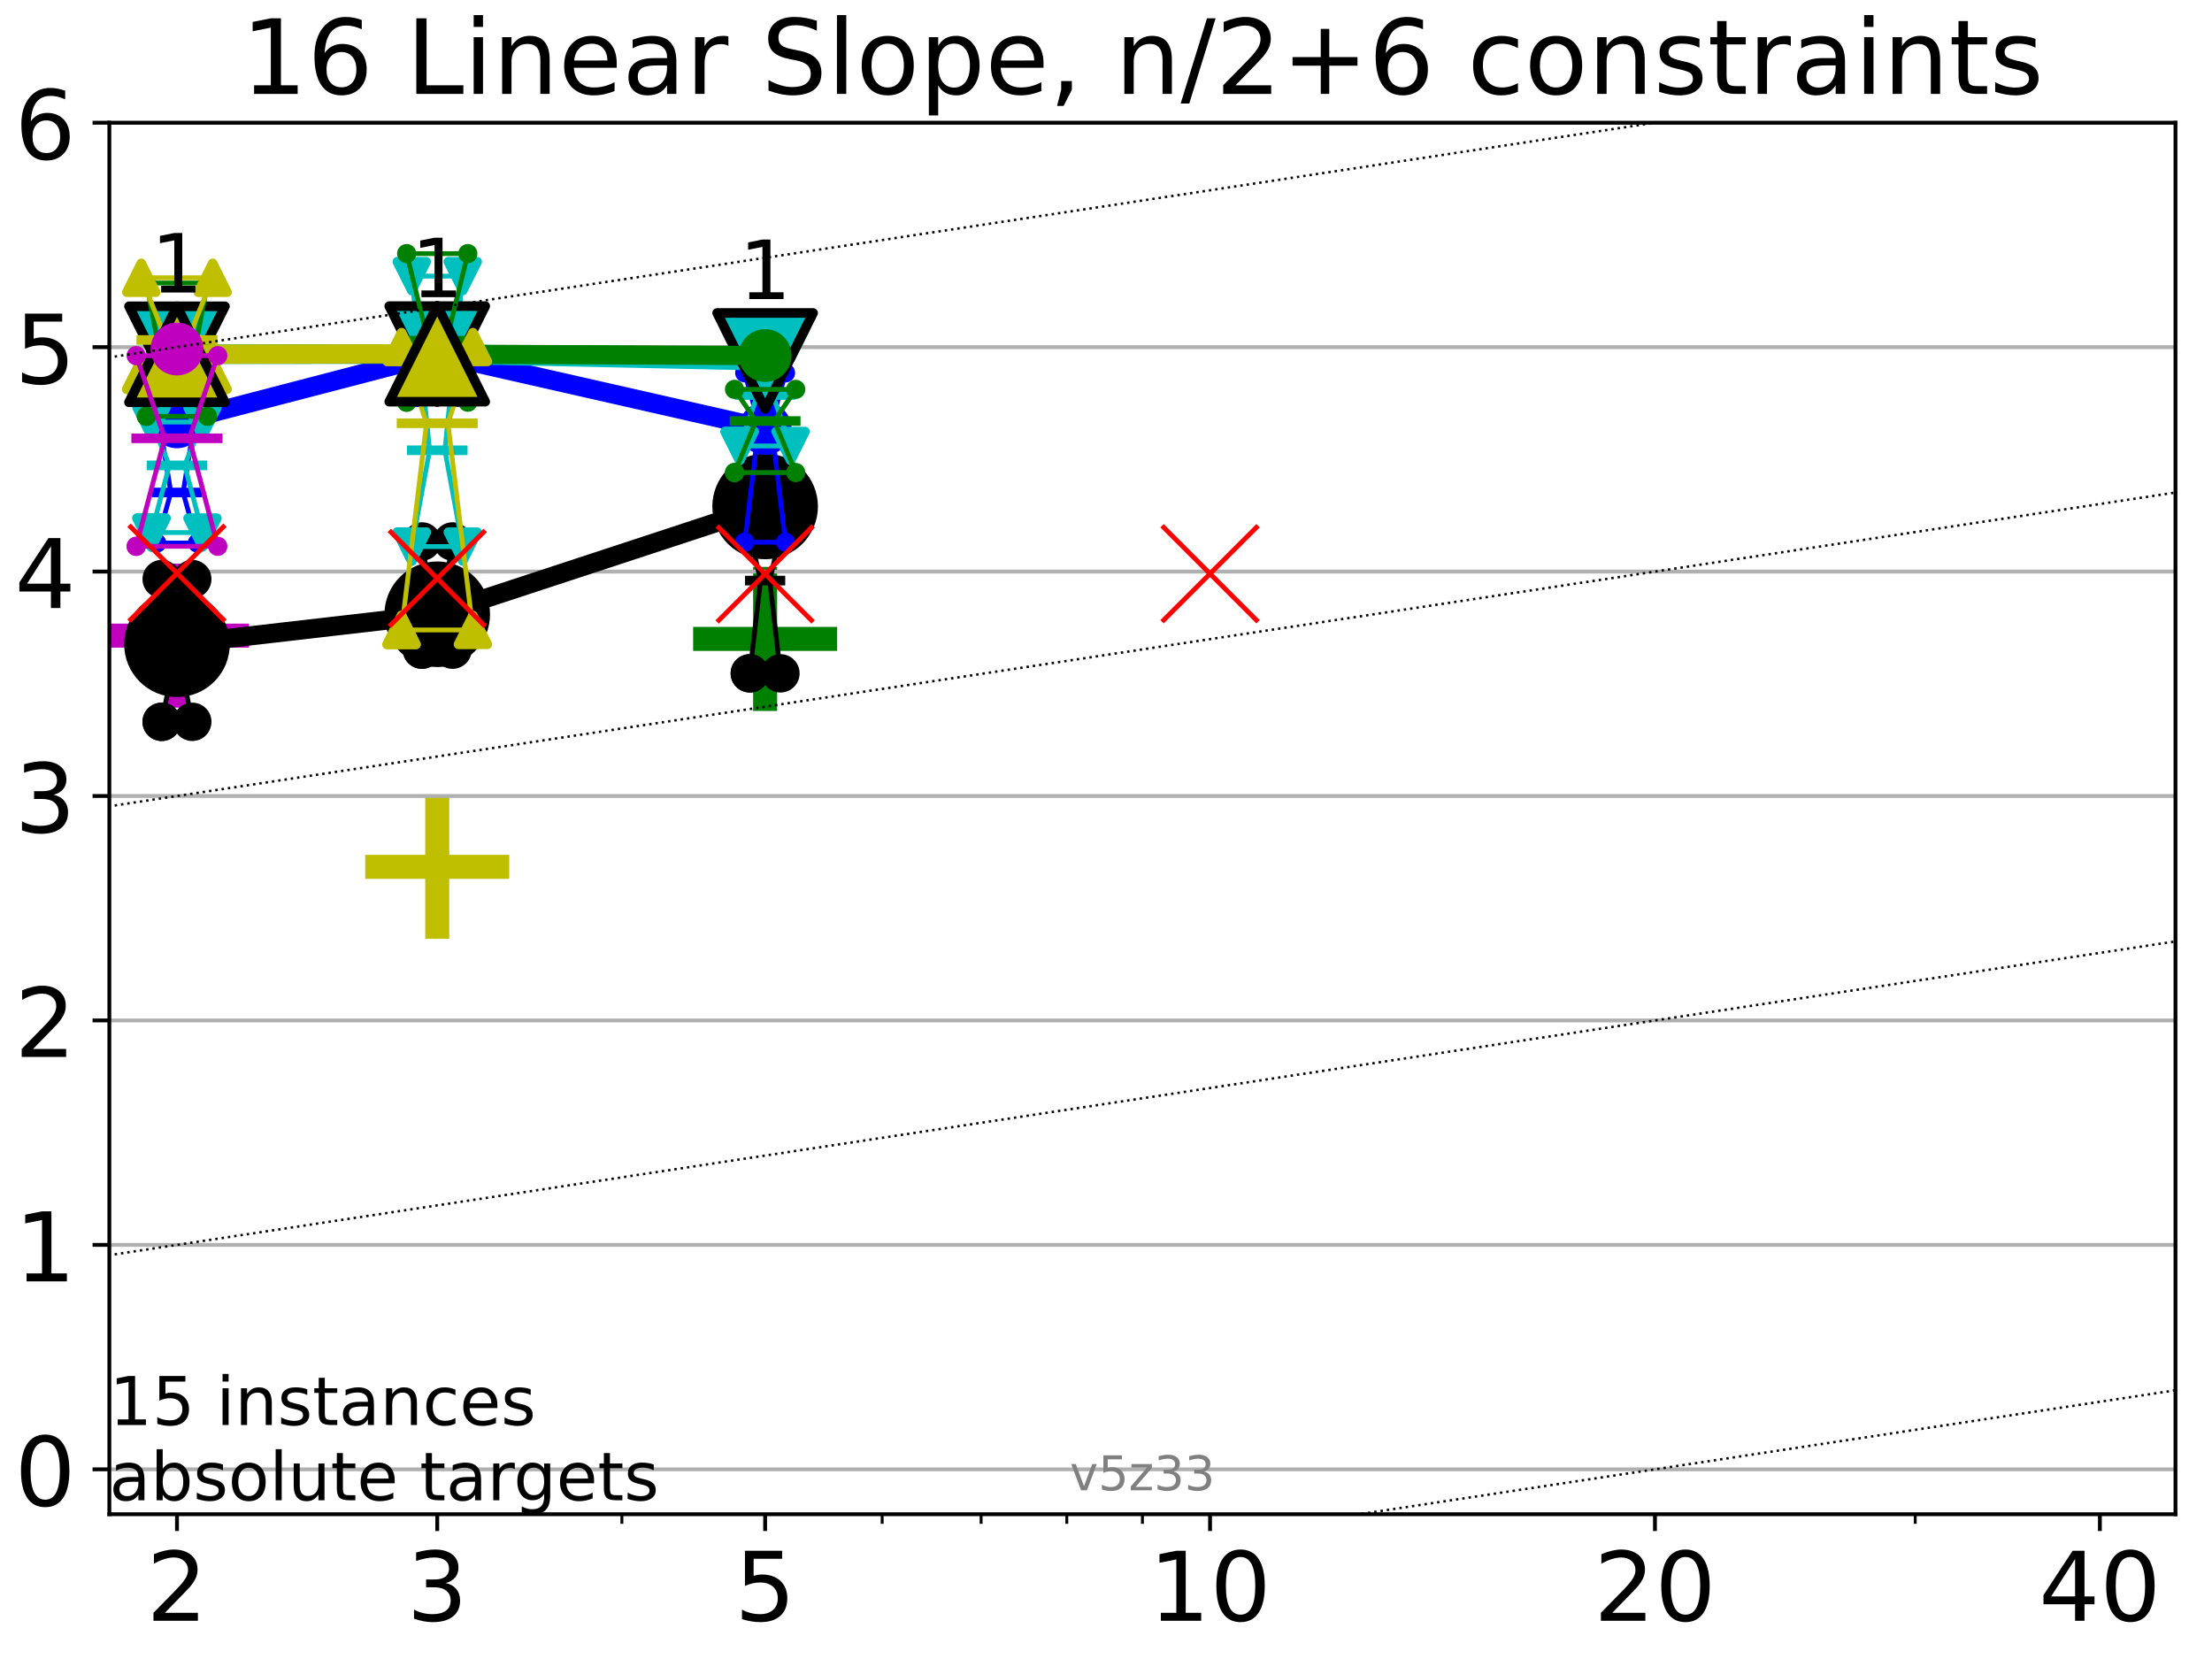 <?xml version="1.0" encoding="utf-8" standalone="no"?>
<!DOCTYPE svg PUBLIC "-//W3C//DTD SVG 1.1//EN"
  "http://www.w3.org/Graphics/SVG/1.1/DTD/svg11.dtd">
<!-- Created with matplotlib (https://matplotlib.org/) -->
<svg height="345.6pt" version="1.1" viewBox="0 0 460.8 345.6" width="460.8pt" xmlns="http://www.w3.org/2000/svg" xmlns:xlink="http://www.w3.org/1999/xlink">
 <defs>
  <style type="text/css">*{stroke-linecap:butt;stroke-linejoin:round;}</style>
 </defs>
 <g id="figure_1">
  <g id="patch_1">
   <path d="M 0 345.6 
L 460.8 345.6 
L 460.8 0 
L 0 0 
z
" style="fill:#ffffff;"/>
  </g>
  <g id="axes_1">
   <g id="patch_2">
    <path d="M 22.78 315.44 
L 453.192 315.44 
L 453.192 25.56 
L 22.78 25.56 
z
" style="fill:#ffffff;"/>
   </g>
   <g id="line2d_1">
    <defs>
     <path d="M -15 0 
L 15 0 
M 0 15 
L 0 -15 
" id="m786beb846a" style="stroke:#bf00bf;stroke-width:5;"/>
    </defs>
    <g clip-path="url(#pcb7c1d4a93)">
     <use style="fill:#bf00bf;stroke:#bf00bf;stroke-width:5;" x="36.868" xlink:href="#m786beb846a" y="132.414"/>
    </g>
   </g>
   <g id="line2d_2">
    <defs>
     <path d="M -15 0 
L 15 0 
M 0 15 
L 0 -15 
" id="m80828ffd86" style="stroke:#bfbf00;stroke-width:5;"/>
    </defs>
    <g clip-path="url(#pcb7c1d4a93)">
     <use style="fill:#bfbf00;stroke:#bfbf00;stroke-width:5;" x="91.085" xlink:href="#m80828ffd86" y="180.574"/>
    </g>
   </g>
   <g id="line2d_3">
    <defs>
     <path d="M -15 0 
L 15 0 
M 0 15 
L 0 -15 
" id="mfe65a290d0" style="stroke:#008000;stroke-width:5;"/>
    </defs>
    <g clip-path="url(#pcb7c1d4a93)">
     <use style="fill:#008000;stroke:#008000;stroke-width:5;" x="159.39" xlink:href="#mfe65a290d0" y="133.101"/>
    </g>
   </g>
   <g id="matplotlib.axis_1">
    <g id="xtick_1">
     <g id="line2d_4">
      <defs>
       <path d="M 0 0 
L 0 3.5 
" id="m09066479e7" style="stroke:#000000;stroke-width:0.8;"/>
      </defs>
      <g>
       <use style="stroke:#000000;stroke-width:0.8;" x="36.868" xlink:href="#m09066479e7" y="315.44"/>
      </g>
     </g>
     <g id="text_1">
      <!-- 2 -->
      <g transform="translate(30.506 337.637)scale(0.2 -0.2)">
       <defs>
        <path d="M 19.188 8.297 
L 53.609 8.297 
L 53.609 0 
L 7.328 0 
L 7.328 8.297 
Q 12.938 14.109 22.625 23.891 
Q 32.328 33.688 34.812 36.531 
Q 39.547 41.844 41.422 45.531 
Q 43.312 49.219 43.312 52.781 
Q 43.312 58.594 39.234 62.25 
Q 35.156 65.922 28.609 65.922 
Q 23.969 65.922 18.812 64.312 
Q 13.672 62.703 7.812 59.422 
L 7.812 69.391 
Q 13.766 71.781 18.938 73 
Q 24.125 74.219 28.422 74.219 
Q 39.75 74.219 46.484 68.547 
Q 53.219 62.891 53.219 53.422 
Q 53.219 48.922 51.531 44.891 
Q 49.859 40.875 45.406 35.406 
Q 44.188 33.984 37.641 27.219 
Q 31.109 20.453 19.188 8.297 
z
" id="DejaVuSans-50"/>
       </defs>
       <use xlink:href="#DejaVuSans-50"/>
      </g>
     </g>
    </g>
    <g id="xtick_2">
     <g id="line2d_5">
      <g>
       <use style="stroke:#000000;stroke-width:0.8;" x="91.085" xlink:href="#m09066479e7" y="315.44"/>
      </g>
     </g>
     <g id="text_2">
      <!-- 3 -->
      <g transform="translate(84.723 337.637)scale(0.2 -0.2)">
       <defs>
        <path d="M 40.578 39.312 
Q 47.656 37.797 51.625 33 
Q 55.609 28.219 55.609 21.188 
Q 55.609 10.406 48.188 4.484 
Q 40.766 -1.422 27.094 -1.422 
Q 22.516 -1.422 17.656 -0.516 
Q 12.797 0.391 7.625 2.203 
L 7.625 11.719 
Q 11.719 9.328 16.594 8.109 
Q 21.484 6.891 26.812 6.891 
Q 36.078 6.891 40.938 10.547 
Q 45.797 14.203 45.797 21.188 
Q 45.797 27.641 41.281 31.266 
Q 36.766 34.906 28.719 34.906 
L 20.219 34.906 
L 20.219 43.016 
L 29.109 43.016 
Q 36.375 43.016 40.234 45.922 
Q 44.094 48.828 44.094 54.297 
Q 44.094 59.906 40.109 62.906 
Q 36.141 65.922 28.719 65.922 
Q 24.656 65.922 20.016 65.031 
Q 15.375 64.156 9.812 62.312 
L 9.812 71.094 
Q 15.438 72.656 20.344 73.438 
Q 25.25 74.219 29.594 74.219 
Q 40.828 74.219 47.359 69.109 
Q 53.906 64.016 53.906 55.328 
Q 53.906 49.266 50.438 45.094 
Q 46.969 40.922 40.578 39.312 
z
" id="DejaVuSans-51"/>
       </defs>
       <use xlink:href="#DejaVuSans-51"/>
      </g>
     </g>
    </g>
    <g id="xtick_3">
     <g id="line2d_6">
      <g>
       <use style="stroke:#000000;stroke-width:0.8;" x="159.39" xlink:href="#m09066479e7" y="315.44"/>
      </g>
     </g>
     <g id="text_3">
      <!-- 5 -->
      <g transform="translate(153.028 337.637)scale(0.2 -0.2)">
       <defs>
        <path d="M 10.797 72.906 
L 49.516 72.906 
L 49.516 64.594 
L 19.828 64.594 
L 19.828 46.734 
Q 21.969 47.469 24.109 47.828 
Q 26.266 48.188 28.422 48.188 
Q 40.625 48.188 47.75 41.5 
Q 54.891 34.812 54.891 23.391 
Q 54.891 11.625 47.562 5.094 
Q 40.234 -1.422 26.906 -1.422 
Q 22.312 -1.422 17.547 -0.641 
Q 12.797 0.141 7.719 1.703 
L 7.719 11.625 
Q 12.109 9.234 16.797 8.062 
Q 21.484 6.891 26.703 6.891 
Q 35.156 6.891 40.078 11.328 
Q 45.016 15.766 45.016 23.391 
Q 45.016 31 40.078 35.438 
Q 35.156 39.891 26.703 39.891 
Q 22.75 39.891 18.812 39.016 
Q 14.891 38.141 10.797 36.281 
z
" id="DejaVuSans-53"/>
       </defs>
       <use xlink:href="#DejaVuSans-53"/>
      </g>
     </g>
    </g>
    <g id="xtick_4">
     <g id="line2d_7">
      <g>
       <use style="stroke:#000000;stroke-width:0.8;" x="252.074" xlink:href="#m09066479e7" y="315.44"/>
      </g>
     </g>
     <g id="text_4">
      <!-- 10 -->
      <g transform="translate(239.349 337.637)scale(0.2 -0.2)">
       <defs>
        <path d="M 12.406 8.297 
L 28.516 8.297 
L 28.516 63.922 
L 10.984 60.406 
L 10.984 69.391 
L 28.422 72.906 
L 38.281 72.906 
L 38.281 8.297 
L 54.391 8.297 
L 54.391 0 
L 12.406 0 
z
" id="DejaVuSans-49"/>
        <path d="M 31.781 66.406 
Q 24.172 66.406 20.328 58.906 
Q 16.5 51.422 16.5 36.375 
Q 16.5 21.391 20.328 13.891 
Q 24.172 6.391 31.781 6.391 
Q 39.453 6.391 43.281 13.891 
Q 47.125 21.391 47.125 36.375 
Q 47.125 51.422 43.281 58.906 
Q 39.453 66.406 31.781 66.406 
z
M 31.781 74.219 
Q 44.047 74.219 50.516 64.516 
Q 56.984 54.828 56.984 36.375 
Q 56.984 17.969 50.516 8.266 
Q 44.047 -1.422 31.781 -1.422 
Q 19.531 -1.422 13.062 8.266 
Q 6.594 17.969 6.594 36.375 
Q 6.594 54.828 13.062 64.516 
Q 19.531 74.219 31.781 74.219 
z
" id="DejaVuSans-48"/>
       </defs>
       <use xlink:href="#DejaVuSans-49"/>
       <use x="63.623" xlink:href="#DejaVuSans-48"/>
      </g>
     </g>
    </g>
    <g id="xtick_5">
     <g id="line2d_8">
      <g>
       <use style="stroke:#000000;stroke-width:0.8;" x="344.758" xlink:href="#m09066479e7" y="315.44"/>
      </g>
     </g>
     <g id="text_5">
      <!-- 20 -->
      <g transform="translate(332.033 337.637)scale(0.2 -0.2)">
       <use xlink:href="#DejaVuSans-50"/>
       <use x="63.623" xlink:href="#DejaVuSans-48"/>
      </g>
     </g>
    </g>
    <g id="xtick_6">
     <g id="line2d_9">
      <g>
       <use style="stroke:#000000;stroke-width:0.8;" x="437.443" xlink:href="#m09066479e7" y="315.44"/>
      </g>
     </g>
     <g id="text_6">
      <!-- 40 -->
      <g transform="translate(424.718 337.637)scale(0.2 -0.2)">
       <defs>
        <path d="M 37.797 64.312 
L 12.891 25.391 
L 37.797 25.391 
z
M 35.203 72.906 
L 47.609 72.906 
L 47.609 25.391 
L 58.016 25.391 
L 58.016 17.188 
L 47.609 17.188 
L 47.609 0 
L 37.797 0 
L 37.797 17.188 
L 4.891 17.188 
L 4.891 26.703 
z
" id="DejaVuSans-52"/>
       </defs>
       <use xlink:href="#DejaVuSans-52"/>
       <use x="63.623" xlink:href="#DejaVuSans-48"/>
      </g>
     </g>
    </g>
    <g id="xtick_7">
     <g id="line2d_10">
      <defs>
       <path d="M 0 0 
L 0 2 
" id="mccc599b895" style="stroke:#000000;stroke-width:0.6;"/>
      </defs>
      <g>
       <use style="stroke:#000000;stroke-width:0.6;" x="129.552" xlink:href="#mccc599b895" y="315.44"/>
      </g>
     </g>
    </g>
    <g id="xtick_8">
     <g id="line2d_11">
      <g>
       <use style="stroke:#000000;stroke-width:0.6;" x="183.769" xlink:href="#mccc599b895" y="315.44"/>
      </g>
     </g>
    </g>
    <g id="xtick_9">
     <g id="line2d_12">
      <g>
       <use style="stroke:#000000;stroke-width:0.6;" x="204.381" xlink:href="#mccc599b895" y="315.44"/>
      </g>
     </g>
    </g>
    <g id="xtick_10">
     <g id="line2d_13">
      <g>
       <use style="stroke:#000000;stroke-width:0.6;" x="222.237" xlink:href="#mccc599b895" y="315.44"/>
      </g>
     </g>
    </g>
    <g id="xtick_11">
     <g id="line2d_14">
      <g>
       <use style="stroke:#000000;stroke-width:0.6;" x="237.986" xlink:href="#mccc599b895" y="315.44"/>
      </g>
     </g>
    </g>
    <g id="xtick_12">
     <g id="line2d_15">
      <g>
       <use style="stroke:#000000;stroke-width:0.6;" x="398.975" xlink:href="#mccc599b895" y="315.44"/>
      </g>
     </g>
    </g>
   </g>
   <g id="matplotlib.axis_2">
    <g id="ytick_1">
     <g id="line2d_16">
      <path clip-path="url(#pcb7c1d4a93)" d="M 22.78 306.089 
L 453.192 306.089 
" style="fill:none;stroke:#b0b0b0;stroke-linecap:square;stroke-width:0.8;"/>
     </g>
     <g id="line2d_17">
      <defs>
       <path d="M 0 0 
L -3.5 0 
" id="mffb8756877" style="stroke:#000000;stroke-width:0.8;"/>
      </defs>
      <g>
       <use style="stroke:#000000;stroke-width:0.8;" x="22.78" xlink:href="#mffb8756877" y="306.089"/>
      </g>
     </g>
     <g id="text_7">
      <!-- 0 -->
      <g transform="translate(3.055 313.687)scale(0.2 -0.2)">
       <use xlink:href="#DejaVuSans-48"/>
      </g>
     </g>
    </g>
    <g id="ytick_2">
     <g id="line2d_18">
      <path clip-path="url(#pcb7c1d4a93)" d="M 22.78 259.334 
L 453.192 259.334 
" style="fill:none;stroke:#b0b0b0;stroke-linecap:square;stroke-width:0.8;"/>
     </g>
     <g id="line2d_19">
      <g>
       <use style="stroke:#000000;stroke-width:0.8;" x="22.78" xlink:href="#mffb8756877" y="259.334"/>
      </g>
     </g>
     <g id="text_8">
      <!-- 1 -->
      <g transform="translate(3.055 266.933)scale(0.2 -0.2)">
       <use xlink:href="#DejaVuSans-49"/>
      </g>
     </g>
    </g>
    <g id="ytick_3">
     <g id="line2d_20">
      <path clip-path="url(#pcb7c1d4a93)" d="M 22.78 212.579 
L 453.192 212.579 
" style="fill:none;stroke:#b0b0b0;stroke-linecap:square;stroke-width:0.8;"/>
     </g>
     <g id="line2d_21">
      <g>
       <use style="stroke:#000000;stroke-width:0.8;" x="22.78" xlink:href="#mffb8756877" y="212.579"/>
      </g>
     </g>
     <g id="text_9">
      <!-- 2 -->
      <g transform="translate(3.055 220.178)scale(0.2 -0.2)">
       <use xlink:href="#DejaVuSans-50"/>
      </g>
     </g>
    </g>
    <g id="ytick_4">
     <g id="line2d_22">
      <path clip-path="url(#pcb7c1d4a93)" d="M 22.78 165.825 
L 453.192 165.825 
" style="fill:none;stroke:#b0b0b0;stroke-linecap:square;stroke-width:0.8;"/>
     </g>
     <g id="line2d_23">
      <g>
       <use style="stroke:#000000;stroke-width:0.8;" x="22.78" xlink:href="#mffb8756877" y="165.825"/>
      </g>
     </g>
     <g id="text_10">
      <!-- 3 -->
      <g transform="translate(3.055 173.423)scale(0.2 -0.2)">
       <use xlink:href="#DejaVuSans-51"/>
      </g>
     </g>
    </g>
    <g id="ytick_5">
     <g id="line2d_24">
      <path clip-path="url(#pcb7c1d4a93)" d="M 22.78 119.07 
L 453.192 119.07 
" style="fill:none;stroke:#b0b0b0;stroke-linecap:square;stroke-width:0.8;"/>
     </g>
     <g id="line2d_25">
      <g>
       <use style="stroke:#000000;stroke-width:0.8;" x="22.78" xlink:href="#mffb8756877" y="119.07"/>
      </g>
     </g>
     <g id="text_11">
      <!-- 4 -->
      <g transform="translate(3.055 126.668)scale(0.2 -0.2)">
       <use xlink:href="#DejaVuSans-52"/>
      </g>
     </g>
    </g>
    <g id="ytick_6">
     <g id="line2d_26">
      <path clip-path="url(#pcb7c1d4a93)" d="M 22.78 72.315 
L 453.192 72.315 
" style="fill:none;stroke:#b0b0b0;stroke-linecap:square;stroke-width:0.8;"/>
     </g>
     <g id="line2d_27">
      <g>
       <use style="stroke:#000000;stroke-width:0.8;" x="22.78" xlink:href="#mffb8756877" y="72.315"/>
      </g>
     </g>
     <g id="text_12">
      <!-- 5 -->
      <g transform="translate(3.055 79.913)scale(0.2 -0.2)">
       <use xlink:href="#DejaVuSans-53"/>
      </g>
     </g>
    </g>
    <g id="ytick_7">
     <g id="line2d_28">
      <path clip-path="url(#pcb7c1d4a93)" d="M 22.78 25.56 
L 453.192 25.56 
" style="fill:none;stroke:#b0b0b0;stroke-linecap:square;stroke-width:0.8;"/>
     </g>
     <g id="line2d_29">
      <g>
       <use style="stroke:#000000;stroke-width:0.8;" x="22.78" xlink:href="#mffb8756877" y="25.56"/>
      </g>
     </g>
     <g id="text_13">
      <!-- 6 -->
      <g transform="translate(3.055 33.158)scale(0.2 -0.2)">
       <defs>
        <path d="M 33.016 40.375 
Q 26.375 40.375 22.484 35.828 
Q 18.609 31.297 18.609 23.391 
Q 18.609 15.531 22.484 10.953 
Q 26.375 6.391 33.016 6.391 
Q 39.656 6.391 43.531 10.953 
Q 47.406 15.531 47.406 23.391 
Q 47.406 31.297 43.531 35.828 
Q 39.656 40.375 33.016 40.375 
z
M 52.594 71.297 
L 52.594 62.312 
Q 48.875 64.062 45.094 64.984 
Q 41.312 65.922 37.594 65.922 
Q 27.828 65.922 22.672 59.328 
Q 17.531 52.734 16.797 39.406 
Q 19.672 43.656 24.016 45.922 
Q 28.375 48.188 33.594 48.188 
Q 44.578 48.188 50.953 41.516 
Q 57.328 34.859 57.328 23.391 
Q 57.328 12.156 50.688 5.359 
Q 44.047 -1.422 33.016 -1.422 
Q 20.359 -1.422 13.672 8.266 
Q 6.984 17.969 6.984 36.375 
Q 6.984 53.656 15.188 63.938 
Q 23.391 74.219 37.203 74.219 
Q 40.922 74.219 44.703 73.484 
Q 48.484 72.75 52.594 71.297 
z
" id="DejaVuSans-54"/>
       </defs>
       <use xlink:href="#DejaVuSans-54"/>
      </g>
     </g>
    </g>
   </g>
   <g id="line2d_30">
    <path clip-path="url(#pcb7c1d4a93)" d="M 33.682 150.371 
L 35.912 139.435 
L 33.682 120.635 
L 40.054 120.635 
L 37.824 139.435 
L 40.054 150.371 
L 33.682 150.371 
" style="fill:none;stroke:#000000;stroke-linecap:square;"/>
   </g>
   <g id="line2d_31">
    <path clip-path="url(#pcb7c1d4a93)" d="M 33.682 150.371 
L 40.054 150.371 
L 40.054 120.635 
L 33.682 120.635 
L 33.682 150.371 
" style="fill:none;"/>
    <defs>
     <path d="M 0 3 
C 0.796 3 1.559 2.684 2.121 2.121 
C 2.684 1.559 3 0.796 3 0 
C 3 -0.796 2.684 -1.559 2.121 -2.121 
C 1.559 -2.684 0.796 -3 0 -3 
C -0.796 -3 -1.559 -2.684 -2.121 -2.121 
C -2.684 -1.559 -3 -0.796 -3 0 
C -3 0.796 -2.684 1.559 -2.121 2.121 
C -1.559 2.684 -0.796 3 0 3 
z
" id="m26e0827c99" style="stroke:#000000;stroke-width:2;"/>
    </defs>
    <g clip-path="url(#pcb7c1d4a93)">
     <use style="stroke:#000000;stroke-width:2;" x="33.682" xlink:href="#m26e0827c99" y="150.371"/>
     <use style="stroke:#000000;stroke-width:2;" x="40.054" xlink:href="#m26e0827c99" y="150.371"/>
     <use style="stroke:#000000;stroke-width:2;" x="40.054" xlink:href="#m26e0827c99" y="120.635"/>
     <use style="stroke:#000000;stroke-width:2;" x="33.682" xlink:href="#m26e0827c99" y="120.635"/>
     <use style="stroke:#000000;stroke-width:2;" x="33.682" xlink:href="#m26e0827c99" y="150.371"/>
    </g>
   </g>
   <g id="line2d_32">
    <path clip-path="url(#pcb7c1d4a93)" d="M 33.682 139.435 
L 40.054 139.435 
" style="fill:none;stroke:#000000;stroke-linecap:square;stroke-width:2;"/>
   </g>
   <g id="line2d_33">
    <path clip-path="url(#pcb7c1d4a93)" d="M 87.899 135.336 
L 90.129 127.217 
L 87.899 112.798 
L 94.271 112.798 
L 92.041 127.217 
L 94.271 135.336 
L 87.899 135.336 
" style="fill:none;stroke:#000000;stroke-linecap:square;"/>
   </g>
   <g id="line2d_34">
    <path clip-path="url(#pcb7c1d4a93)" d="M 87.899 135.336 
L 94.271 135.336 
L 94.271 112.798 
L 87.899 112.798 
L 87.899 135.336 
" style="fill:none;"/>
    <g clip-path="url(#pcb7c1d4a93)">
     <use style="stroke:#000000;stroke-width:2;" x="87.899" xlink:href="#m26e0827c99" y="135.336"/>
     <use style="stroke:#000000;stroke-width:2;" x="94.271" xlink:href="#m26e0827c99" y="135.336"/>
     <use style="stroke:#000000;stroke-width:2;" x="94.271" xlink:href="#m26e0827c99" y="112.798"/>
     <use style="stroke:#000000;stroke-width:2;" x="87.899" xlink:href="#m26e0827c99" y="112.798"/>
     <use style="stroke:#000000;stroke-width:2;" x="87.899" xlink:href="#m26e0827c99" y="135.336"/>
    </g>
   </g>
   <g id="line2d_35">
    <path clip-path="url(#pcb7c1d4a93)" d="M 87.899 127.217 
L 94.271 127.217 
" style="fill:none;stroke:#000000;stroke-linecap:square;stroke-width:2;"/>
   </g>
   <g id="line2d_36">
    <path clip-path="url(#pcb7c1d4a93)" d="M 156.204 140.268 
L 158.434 120.941 
L 156.204 111.276 
L 162.576 111.276 
L 160.346 120.941 
L 162.576 140.268 
L 156.204 140.268 
" style="fill:none;stroke:#000000;stroke-linecap:square;"/>
   </g>
   <g id="line2d_37">
    <path clip-path="url(#pcb7c1d4a93)" d="M 156.204 140.268 
L 162.576 140.268 
L 162.576 111.276 
L 156.204 111.276 
L 156.204 140.268 
" style="fill:none;"/>
    <g clip-path="url(#pcb7c1d4a93)">
     <use style="stroke:#000000;stroke-width:2;" x="156.204" xlink:href="#m26e0827c99" y="140.268"/>
     <use style="stroke:#000000;stroke-width:2;" x="162.576" xlink:href="#m26e0827c99" y="140.268"/>
     <use style="stroke:#000000;stroke-width:2;" x="162.576" xlink:href="#m26e0827c99" y="111.276"/>
     <use style="stroke:#000000;stroke-width:2;" x="156.204" xlink:href="#m26e0827c99" y="111.276"/>
     <use style="stroke:#000000;stroke-width:2;" x="156.204" xlink:href="#m26e0827c99" y="140.268"/>
    </g>
   </g>
   <g id="line2d_38">
    <path clip-path="url(#pcb7c1d4a93)" d="M 156.204 120.941 
L 162.576 120.941 
" style="fill:none;stroke:#000000;stroke-linecap:square;stroke-width:2;"/>
   </g>
   <g id="line2d_39">
    <path clip-path="url(#pcb7c1d4a93)" d="M 36.868 134.214 
L 91.085 127.962 
" style="fill:none;stroke:#000000;stroke-linecap:square;stroke-width:4;"/>
   </g>
   <g id="line2d_40">
    <path clip-path="url(#pcb7c1d4a93)" d="M 91.085 127.962 
L 159.39 105.5 
" style="fill:none;stroke:#000000;stroke-linecap:square;stroke-width:4;"/>
   </g>
   <g id="line2d_41">
    <path clip-path="url(#pcb7c1d4a93)" d="M 36.868 134.214 
L 91.085 127.962 
L 159.39 105.5 
" style="fill:none;"/>
    <defs>
     <path d="M 0 10 
C 2.652 10 5.196 8.946 7.071 7.071 
C 8.946 5.196 10 2.652 10 0 
C 10 -2.652 8.946 -5.196 7.071 -7.071 
C 5.196 -8.946 2.652 -10 0 -10 
C -2.652 -10 -5.196 -8.946 -7.071 -7.071 
C -8.946 -5.196 -10 -2.652 -10 0 
C -10 2.652 -8.946 5.196 -7.071 7.071 
C -5.196 8.946 -2.652 10 0 10 
z
" id="m4cb883b8cd" style="stroke:#000000;stroke-width:2;"/>
    </defs>
    <g clip-path="url(#pcb7c1d4a93)">
     <use style="stroke:#000000;stroke-width:2;" x="36.868" xlink:href="#m4cb883b8cd" y="134.214"/>
     <use style="stroke:#000000;stroke-width:2;" x="91.085" xlink:href="#m4cb883b8cd" y="127.962"/>
     <use style="stroke:#000000;stroke-width:2;" x="159.39" xlink:href="#m4cb883b8cd" y="105.5"/>
    </g>
   </g>
   <g id="line2d_42">
    <path clip-path="url(#pcb7c1d4a93)" d="M 32.62 113.123 
L 35.594 102.601 
L 32.62 84.398 
L 41.116 84.398 
L 38.143 102.601 
L 41.116 113.123 
L 32.62 113.123 
" style="fill:none;stroke:#0000ff;stroke-linecap:square;"/>
   </g>
   <g id="line2d_43">
    <path clip-path="url(#pcb7c1d4a93)" d="M 32.62 113.123 
L 41.116 113.123 
L 41.116 84.398 
L 32.62 84.398 
L 32.62 113.123 
" style="fill:none;"/>
    <defs>
     <path d="M 0 1.5 
C 0.398 1.5 0.779 1.342 1.061 1.061 
C 1.342 0.779 1.5 0.398 1.5 0 
C 1.5 -0.398 1.342 -0.779 1.061 -1.061 
C 0.779 -1.342 0.398 -1.5 0 -1.5 
C -0.398 -1.5 -0.779 -1.342 -1.061 -1.061 
C -1.342 -0.779 -1.5 -0.398 -1.5 0 
C -1.5 0.398 -1.342 0.779 -1.061 1.061 
C -0.779 1.342 -0.398 1.5 0 1.5 
z
" id="m1c42417945" style="stroke:#0000ff;"/>
    </defs>
    <g clip-path="url(#pcb7c1d4a93)">
     <use style="fill:#0000ff;stroke:#0000ff;" x="32.62" xlink:href="#m1c42417945" y="113.123"/>
     <use style="fill:#0000ff;stroke:#0000ff;" x="41.116" xlink:href="#m1c42417945" y="113.123"/>
     <use style="fill:#0000ff;stroke:#0000ff;" x="41.116" xlink:href="#m1c42417945" y="84.398"/>
     <use style="fill:#0000ff;stroke:#0000ff;" x="32.62" xlink:href="#m1c42417945" y="84.398"/>
     <use style="fill:#0000ff;stroke:#0000ff;" x="32.62" xlink:href="#m1c42417945" y="113.123"/>
    </g>
   </g>
   <g id="line2d_44">
    <path clip-path="url(#pcb7c1d4a93)" d="M 32.62 102.601 
L 41.116 102.601 
" style="fill:none;stroke:#0000ff;stroke-linecap:square;stroke-width:2;"/>
   </g>
   <g id="line2d_45">
    <path clip-path="url(#pcb7c1d4a93)" d="M 86.837 82.763 
L 89.811 74.95 
L 86.837 67.168 
L 95.333 67.168 
L 92.359 74.95 
L 95.333 82.763 
L 86.837 82.763 
" style="fill:none;stroke:#0000ff;stroke-linecap:square;"/>
   </g>
   <g id="line2d_46">
    <path clip-path="url(#pcb7c1d4a93)" d="M 86.837 82.763 
L 95.333 82.763 
L 95.333 67.168 
L 86.837 67.168 
L 86.837 82.763 
" style="fill:none;"/>
    <g clip-path="url(#pcb7c1d4a93)">
     <use style="fill:#0000ff;stroke:#0000ff;" x="86.837" xlink:href="#m1c42417945" y="82.763"/>
     <use style="fill:#0000ff;stroke:#0000ff;" x="95.333" xlink:href="#m1c42417945" y="82.763"/>
     <use style="fill:#0000ff;stroke:#0000ff;" x="95.333" xlink:href="#m1c42417945" y="67.168"/>
     <use style="fill:#0000ff;stroke:#0000ff;" x="86.837" xlink:href="#m1c42417945" y="67.168"/>
     <use style="fill:#0000ff;stroke:#0000ff;" x="86.837" xlink:href="#m1c42417945" y="82.763"/>
    </g>
   </g>
   <g id="line2d_47">
    <path clip-path="url(#pcb7c1d4a93)" d="M 86.837 74.95 
L 95.333 74.95 
" style="fill:none;stroke:#0000ff;stroke-linecap:square;stroke-width:2;"/>
   </g>
   <g id="line2d_48">
    <path clip-path="url(#pcb7c1d4a93)" d="M 155.142 112.955 
L 158.116 88.319 
L 155.142 77.674 
L 163.638 77.674 
L 160.665 88.319 
L 163.638 112.955 
L 155.142 112.955 
" style="fill:none;stroke:#0000ff;stroke-linecap:square;"/>
   </g>
   <g id="line2d_49">
    <path clip-path="url(#pcb7c1d4a93)" d="M 155.142 112.955 
L 163.638 112.955 
L 163.638 77.674 
L 155.142 77.674 
L 155.142 112.955 
" style="fill:none;"/>
    <g clip-path="url(#pcb7c1d4a93)">
     <use style="fill:#0000ff;stroke:#0000ff;" x="155.142" xlink:href="#m1c42417945" y="112.955"/>
     <use style="fill:#0000ff;stroke:#0000ff;" x="163.638" xlink:href="#m1c42417945" y="112.955"/>
     <use style="fill:#0000ff;stroke:#0000ff;" x="163.638" xlink:href="#m1c42417945" y="77.674"/>
     <use style="fill:#0000ff;stroke:#0000ff;" x="155.142" xlink:href="#m1c42417945" y="77.674"/>
     <use style="fill:#0000ff;stroke:#0000ff;" x="155.142" xlink:href="#m1c42417945" y="112.955"/>
    </g>
   </g>
   <g id="line2d_50">
    <path clip-path="url(#pcb7c1d4a93)" d="M 155.142 88.319 
L 163.638 88.319 
" style="fill:none;stroke:#0000ff;stroke-linecap:square;stroke-width:2;"/>
   </g>
   <g id="line2d_51">
    <path clip-path="url(#pcb7c1d4a93)" d="M 36.868 87.878 
L 91.085 73.769 
" style="fill:none;stroke:#0000ff;stroke-linecap:square;stroke-width:4;"/>
   </g>
   <g id="line2d_52">
    <path clip-path="url(#pcb7c1d4a93)" d="M 91.085 73.769 
L 159.39 89.273 
" style="fill:none;stroke:#0000ff;stroke-linecap:square;stroke-width:4;"/>
   </g>
   <g id="line2d_53">
    <path clip-path="url(#pcb7c1d4a93)" d="M 36.868 87.878 
L 91.085 73.769 
L 159.39 89.273 
" style="fill:none;"/>
    <defs>
     <path d="M 0 5 
C 1.326 5 2.598 4.473 3.536 3.536 
C 4.473 2.598 5 1.326 5 0 
C 5 -1.326 4.473 -2.598 3.536 -3.536 
C 2.598 -4.473 1.326 -5 0 -5 
C -1.326 -5 -2.598 -4.473 -3.536 -3.536 
C -4.473 -2.598 -5 -1.326 -5 0 
C -5 1.326 -4.473 2.598 -3.536 3.536 
C -2.598 4.473 -1.326 5 0 5 
z
" id="mefe0d86216" style="stroke:#0000ff;"/>
    </defs>
    <g clip-path="url(#pcb7c1d4a93)">
     <use style="fill:#0000ff;stroke:#0000ff;" x="36.868" xlink:href="#mefe0d86216" y="87.878"/>
     <use style="fill:#0000ff;stroke:#0000ff;" x="91.085" xlink:href="#mefe0d86216" y="73.769"/>
     <use style="fill:#0000ff;stroke:#0000ff;" x="159.39" xlink:href="#mefe0d86216" y="89.273"/>
    </g>
   </g>
   <g id="line2d_54">
    <path clip-path="url(#pcb7c1d4a93)" d="M 31.558 110.943 
L 35.275 96.943 
L 31.558 87.911 
L 42.178 87.911 
L 38.461 96.943 
L 42.178 110.943 
L 31.558 110.943 
" style="fill:none;stroke:#00bfbf;stroke-linecap:square;"/>
   </g>
   <g id="line2d_55">
    <path clip-path="url(#pcb7c1d4a93)" d="M 31.558 110.943 
L 42.178 110.943 
L 42.178 87.911 
L 31.558 87.911 
L 31.558 110.943 
" style="fill:none;"/>
    <defs>
     <path d="M -0 3 
L 3 -3 
L -3 -3 
z
" id="m7ef3013fcf" style="stroke:#00bfbf;stroke-linejoin:miter;stroke-width:2;"/>
    </defs>
    <g clip-path="url(#pcb7c1d4a93)">
     <use style="fill:#00bfbf;stroke:#00bfbf;stroke-linejoin:miter;stroke-width:2;" x="31.558" xlink:href="#m7ef3013fcf" y="110.943"/>
     <use style="fill:#00bfbf;stroke:#00bfbf;stroke-linejoin:miter;stroke-width:2;" x="42.178" xlink:href="#m7ef3013fcf" y="110.943"/>
     <use style="fill:#00bfbf;stroke:#00bfbf;stroke-linejoin:miter;stroke-width:2;" x="42.178" xlink:href="#m7ef3013fcf" y="87.911"/>
     <use style="fill:#00bfbf;stroke:#00bfbf;stroke-linejoin:miter;stroke-width:2;" x="31.558" xlink:href="#m7ef3013fcf" y="87.911"/>
     <use style="fill:#00bfbf;stroke:#00bfbf;stroke-linejoin:miter;stroke-width:2;" x="31.558" xlink:href="#m7ef3013fcf" y="110.943"/>
    </g>
   </g>
   <g id="line2d_56">
    <path clip-path="url(#pcb7c1d4a93)" d="M 31.558 96.943 
L 42.178 96.943 
" style="fill:none;stroke:#00bfbf;stroke-linecap:square;stroke-width:2;"/>
   </g>
   <g id="line2d_57">
    <path clip-path="url(#pcb7c1d4a93)" d="M 85.775 113.862 
L 89.492 93.798 
L 85.775 57.521 
L 96.395 57.521 
L 92.678 93.798 
L 96.395 113.862 
L 85.775 113.862 
" style="fill:none;stroke:#00bfbf;stroke-linecap:square;"/>
   </g>
   <g id="line2d_58">
    <path clip-path="url(#pcb7c1d4a93)" d="M 85.775 113.862 
L 96.395 113.862 
L 96.395 57.521 
L 85.775 57.521 
L 85.775 113.862 
" style="fill:none;"/>
    <g clip-path="url(#pcb7c1d4a93)">
     <use style="fill:#00bfbf;stroke:#00bfbf;stroke-linejoin:miter;stroke-width:2;" x="85.775" xlink:href="#m7ef3013fcf" y="113.862"/>
     <use style="fill:#00bfbf;stroke:#00bfbf;stroke-linejoin:miter;stroke-width:2;" x="96.395" xlink:href="#m7ef3013fcf" y="113.862"/>
     <use style="fill:#00bfbf;stroke:#00bfbf;stroke-linejoin:miter;stroke-width:2;" x="96.395" xlink:href="#m7ef3013fcf" y="57.521"/>
     <use style="fill:#00bfbf;stroke:#00bfbf;stroke-linejoin:miter;stroke-width:2;" x="85.775" xlink:href="#m7ef3013fcf" y="57.521"/>
     <use style="fill:#00bfbf;stroke:#00bfbf;stroke-linejoin:miter;stroke-width:2;" x="85.775" xlink:href="#m7ef3013fcf" y="113.862"/>
    </g>
   </g>
   <g id="line2d_59">
    <path clip-path="url(#pcb7c1d4a93)" d="M 85.775 93.798 
L 96.395 93.798 
" style="fill:none;stroke:#00bfbf;stroke-linecap:square;stroke-width:2;"/>
   </g>
   <g id="line2d_60">
    <path clip-path="url(#pcb7c1d4a93)" d="M 154.08 92.902 
L 157.797 82.285 
L 154.08 71.616 
L 164.7 71.616 
L 160.983 82.285 
L 164.7 92.902 
L 154.08 92.902 
" style="fill:none;stroke:#00bfbf;stroke-linecap:square;"/>
   </g>
   <g id="line2d_61">
    <path clip-path="url(#pcb7c1d4a93)" d="M 154.08 92.902 
L 164.7 92.902 
L 164.7 71.616 
L 154.08 71.616 
L 154.08 92.902 
" style="fill:none;"/>
    <g clip-path="url(#pcb7c1d4a93)">
     <use style="fill:#00bfbf;stroke:#00bfbf;stroke-linejoin:miter;stroke-width:2;" x="154.08" xlink:href="#m7ef3013fcf" y="92.902"/>
     <use style="fill:#00bfbf;stroke:#00bfbf;stroke-linejoin:miter;stroke-width:2;" x="164.7" xlink:href="#m7ef3013fcf" y="92.902"/>
     <use style="fill:#00bfbf;stroke:#00bfbf;stroke-linejoin:miter;stroke-width:2;" x="164.7" xlink:href="#m7ef3013fcf" y="71.616"/>
     <use style="fill:#00bfbf;stroke:#00bfbf;stroke-linejoin:miter;stroke-width:2;" x="154.08" xlink:href="#m7ef3013fcf" y="71.616"/>
     <use style="fill:#00bfbf;stroke:#00bfbf;stroke-linejoin:miter;stroke-width:2;" x="154.08" xlink:href="#m7ef3013fcf" y="92.902"/>
    </g>
   </g>
   <g id="line2d_62">
    <path clip-path="url(#pcb7c1d4a93)" d="M 154.08 82.285 
L 164.7 82.285 
" style="fill:none;stroke:#00bfbf;stroke-linecap:square;stroke-width:2;"/>
   </g>
   <g id="line2d_63">
    <path clip-path="url(#pcb7c1d4a93)" d="M 36.868 73.804 
L 91.085 73.769 
" style="fill:none;stroke:#00bfbf;stroke-linecap:square;stroke-width:4;"/>
   </g>
   <g id="line2d_64">
    <path clip-path="url(#pcb7c1d4a93)" d="M 91.085 73.769 
L 159.39 75.198 
" style="fill:none;stroke:#00bfbf;stroke-linecap:square;stroke-width:4;"/>
   </g>
   <g id="line2d_65">
    <path clip-path="url(#pcb7c1d4a93)" d="M 36.868 73.804 
L 91.085 73.769 
L 159.39 75.198 
" style="fill:none;"/>
    <defs>
     <path d="M -0 10 
L 10 -10 
L -10 -10 
z
" id="m44d4a1775c" style="stroke:#000000;stroke-linejoin:miter;stroke-width:2;"/>
    </defs>
    <g clip-path="url(#pcb7c1d4a93)">
     <use style="fill:#00bfbf;stroke:#000000;stroke-linejoin:miter;stroke-width:2;" x="36.868" xlink:href="#m44d4a1775c" y="73.804"/>
     <use style="fill:#00bfbf;stroke:#000000;stroke-linejoin:miter;stroke-width:2;" x="91.085" xlink:href="#m44d4a1775c" y="73.769"/>
     <use style="fill:#00bfbf;stroke:#000000;stroke-linejoin:miter;stroke-width:2;" x="159.39" xlink:href="#m44d4a1775c" y="75.198"/>
    </g>
   </g>
   <g id="line2d_66">
    <path clip-path="url(#pcb7c1d4a93)" d="M 30.496 86.728 
L 34.957 82.241 
L 30.496 58.96 
L 43.24 58.96 
L 38.78 82.241 
L 43.24 86.728 
L 30.496 86.728 
" style="fill:none;stroke:#008000;stroke-linecap:square;"/>
   </g>
   <g id="line2d_67">
    <path clip-path="url(#pcb7c1d4a93)" d="M 30.496 86.728 
L 43.24 86.728 
L 43.24 58.96 
L 30.496 58.96 
L 30.496 86.728 
" style="fill:none;"/>
    <defs>
     <path d="M 0 1.5 
C 0.398 1.5 0.779 1.342 1.061 1.061 
C 1.342 0.779 1.5 0.398 1.5 0 
C 1.5 -0.398 1.342 -0.779 1.061 -1.061 
C 0.779 -1.342 0.398 -1.5 0 -1.5 
C -0.398 -1.5 -0.779 -1.342 -1.061 -1.061 
C -1.342 -0.779 -1.5 -0.398 -1.5 0 
C -1.5 0.398 -1.342 0.779 -1.061 1.061 
C -0.779 1.342 -0.398 1.5 0 1.5 
z
" id="m432f5ab64d" style="stroke:#008000;"/>
    </defs>
    <g clip-path="url(#pcb7c1d4a93)">
     <use style="fill:#008000;stroke:#008000;" x="30.496" xlink:href="#m432f5ab64d" y="86.728"/>
     <use style="fill:#008000;stroke:#008000;" x="43.24" xlink:href="#m432f5ab64d" y="86.728"/>
     <use style="fill:#008000;stroke:#008000;" x="43.24" xlink:href="#m432f5ab64d" y="58.96"/>
     <use style="fill:#008000;stroke:#008000;" x="30.496" xlink:href="#m432f5ab64d" y="58.96"/>
     <use style="fill:#008000;stroke:#008000;" x="30.496" xlink:href="#m432f5ab64d" y="86.728"/>
    </g>
   </g>
   <g id="line2d_68">
    <path clip-path="url(#pcb7c1d4a93)" d="M 30.496 82.241 
L 43.24 82.241 
" style="fill:none;stroke:#008000;stroke-linecap:square;stroke-width:2;"/>
   </g>
   <g id="line2d_69">
    <path clip-path="url(#pcb7c1d4a93)" d="M 84.713 83.779 
L 89.173 70.965 
L 84.713 52.83 
L 97.457 52.83 
L 92.997 70.965 
L 97.457 83.779 
L 84.713 83.779 
" style="fill:none;stroke:#008000;stroke-linecap:square;"/>
   </g>
   <g id="line2d_70">
    <path clip-path="url(#pcb7c1d4a93)" d="M 84.713 83.779 
L 97.457 83.779 
L 97.457 52.83 
L 84.713 52.83 
L 84.713 83.779 
" style="fill:none;"/>
    <g clip-path="url(#pcb7c1d4a93)">
     <use style="fill:#008000;stroke:#008000;" x="84.713" xlink:href="#m432f5ab64d" y="83.779"/>
     <use style="fill:#008000;stroke:#008000;" x="97.457" xlink:href="#m432f5ab64d" y="83.779"/>
     <use style="fill:#008000;stroke:#008000;" x="97.457" xlink:href="#m432f5ab64d" y="52.83"/>
     <use style="fill:#008000;stroke:#008000;" x="84.713" xlink:href="#m432f5ab64d" y="52.83"/>
     <use style="fill:#008000;stroke:#008000;" x="84.713" xlink:href="#m432f5ab64d" y="83.779"/>
    </g>
   </g>
   <g id="line2d_71">
    <path clip-path="url(#pcb7c1d4a93)" d="M 84.713 70.965 
L 97.457 70.965 
" style="fill:none;stroke:#008000;stroke-linecap:square;stroke-width:2;"/>
   </g>
   <g id="line2d_72">
    <path clip-path="url(#pcb7c1d4a93)" d="M 153.018 98.44 
L 157.478 87.707 
L 153.018 81.113 
L 165.762 81.113 
L 161.302 87.707 
L 165.762 98.44 
L 153.018 98.44 
" style="fill:none;stroke:#008000;stroke-linecap:square;"/>
   </g>
   <g id="line2d_73">
    <path clip-path="url(#pcb7c1d4a93)" d="M 153.018 98.44 
L 165.762 98.44 
L 165.762 81.113 
L 153.018 81.113 
L 153.018 98.44 
" style="fill:none;"/>
    <g clip-path="url(#pcb7c1d4a93)">
     <use style="fill:#008000;stroke:#008000;" x="153.018" xlink:href="#m432f5ab64d" y="98.44"/>
     <use style="fill:#008000;stroke:#008000;" x="165.762" xlink:href="#m432f5ab64d" y="98.44"/>
     <use style="fill:#008000;stroke:#008000;" x="165.762" xlink:href="#m432f5ab64d" y="81.113"/>
     <use style="fill:#008000;stroke:#008000;" x="153.018" xlink:href="#m432f5ab64d" y="81.113"/>
     <use style="fill:#008000;stroke:#008000;" x="153.018" xlink:href="#m432f5ab64d" y="98.44"/>
    </g>
   </g>
   <g id="line2d_74">
    <path clip-path="url(#pcb7c1d4a93)" d="M 153.018 87.707 
L 165.762 87.707 
" style="fill:none;stroke:#008000;stroke-linecap:square;stroke-width:2;"/>
   </g>
   <g id="line2d_75">
    <path clip-path="url(#pcb7c1d4a93)" d="M 36.868 73.804 
L 91.085 73.769 
" style="fill:none;stroke:#008000;stroke-linecap:square;stroke-width:4;"/>
   </g>
   <g id="line2d_76">
    <path clip-path="url(#pcb7c1d4a93)" d="M 91.085 73.769 
L 159.39 74.064 
" style="fill:none;stroke:#008000;stroke-linecap:square;stroke-width:4;"/>
   </g>
   <g id="line2d_77">
    <path clip-path="url(#pcb7c1d4a93)" d="M 36.868 73.804 
L 91.085 73.769 
L 159.39 74.064 
" style="fill:none;"/>
    <defs>
     <path d="M 0 5 
C 1.326 5 2.598 4.473 3.536 3.536 
C 4.473 2.598 5 1.326 5 0 
C 5 -1.326 4.473 -2.598 3.536 -3.536 
C 2.598 -4.473 1.326 -5 0 -5 
C -1.326 -5 -2.598 -4.473 -3.536 -3.536 
C -4.473 -2.598 -5 -1.326 -5 0 
C -5 1.326 -4.473 2.598 -3.536 3.536 
C -2.598 4.473 -1.326 5 0 5 
z
" id="m027662ba0b" style="stroke:#008000;"/>
    </defs>
    <g clip-path="url(#pcb7c1d4a93)">
     <use style="fill:#008000;stroke:#008000;" x="36.868" xlink:href="#m027662ba0b" y="73.804"/>
     <use style="fill:#008000;stroke:#008000;" x="91.085" xlink:href="#m027662ba0b" y="73.769"/>
     <use style="fill:#008000;stroke:#008000;" x="159.39" xlink:href="#m027662ba0b" y="74.064"/>
    </g>
   </g>
   <g id="line2d_78">
    <path clip-path="url(#pcb7c1d4a93)" d="M 29.434 78.08 
L 34.638 70.82 
L 29.434 57.866 
L 44.303 57.866 
L 39.099 70.82 
L 44.303 78.08 
L 29.434 78.08 
" style="fill:none;stroke:#bfbf00;stroke-linecap:square;"/>
   </g>
   <g id="line2d_79">
    <path clip-path="url(#pcb7c1d4a93)" d="M 29.434 78.08 
L 44.303 78.08 
L 44.303 57.866 
L 29.434 57.866 
L 29.434 78.08 
" style="fill:none;"/>
    <defs>
     <path d="M 0 -3 
L -3 3 
L 3 3 
z
" id="m70e913dd06" style="stroke:#bfbf00;stroke-linejoin:miter;stroke-width:2;"/>
    </defs>
    <g clip-path="url(#pcb7c1d4a93)">
     <use style="fill:#bfbf00;stroke:#bfbf00;stroke-linejoin:miter;stroke-width:2;" x="29.434" xlink:href="#m70e913dd06" y="78.08"/>
     <use style="fill:#bfbf00;stroke:#bfbf00;stroke-linejoin:miter;stroke-width:2;" x="44.303" xlink:href="#m70e913dd06" y="78.08"/>
     <use style="fill:#bfbf00;stroke:#bfbf00;stroke-linejoin:miter;stroke-width:2;" x="44.303" xlink:href="#m70e913dd06" y="57.866"/>
     <use style="fill:#bfbf00;stroke:#bfbf00;stroke-linejoin:miter;stroke-width:2;" x="29.434" xlink:href="#m70e913dd06" y="57.866"/>
     <use style="fill:#bfbf00;stroke:#bfbf00;stroke-linejoin:miter;stroke-width:2;" x="29.434" xlink:href="#m70e913dd06" y="78.08"/>
    </g>
   </g>
   <g id="line2d_80">
    <path clip-path="url(#pcb7c1d4a93)" d="M 29.434 70.82 
L 44.303 70.82 
" style="fill:none;stroke:#bfbf00;stroke-linecap:square;stroke-width:2;"/>
   </g>
   <g id="line2d_81">
    <path clip-path="url(#pcb7c1d4a93)" d="M 83.651 131.23 
L 88.855 88.174 
L 83.651 72.293 
L 98.519 72.293 
L 93.315 88.174 
L 98.519 131.23 
L 83.651 131.23 
" style="fill:none;stroke:#bfbf00;stroke-linecap:square;"/>
   </g>
   <g id="line2d_82">
    <path clip-path="url(#pcb7c1d4a93)" d="M 83.651 131.23 
L 98.519 131.23 
L 98.519 72.293 
L 83.651 72.293 
L 83.651 131.23 
" style="fill:none;"/>
    <g clip-path="url(#pcb7c1d4a93)">
     <use style="fill:#bfbf00;stroke:#bfbf00;stroke-linejoin:miter;stroke-width:2;" x="83.651" xlink:href="#m70e913dd06" y="131.23"/>
     <use style="fill:#bfbf00;stroke:#bfbf00;stroke-linejoin:miter;stroke-width:2;" x="98.519" xlink:href="#m70e913dd06" y="131.23"/>
     <use style="fill:#bfbf00;stroke:#bfbf00;stroke-linejoin:miter;stroke-width:2;" x="98.519" xlink:href="#m70e913dd06" y="72.293"/>
     <use style="fill:#bfbf00;stroke:#bfbf00;stroke-linejoin:miter;stroke-width:2;" x="83.651" xlink:href="#m70e913dd06" y="72.293"/>
     <use style="fill:#bfbf00;stroke:#bfbf00;stroke-linejoin:miter;stroke-width:2;" x="83.651" xlink:href="#m70e913dd06" y="131.23"/>
    </g>
   </g>
   <g id="line2d_83">
    <path clip-path="url(#pcb7c1d4a93)" d="M 83.651 88.174 
L 98.519 88.174 
" style="fill:none;stroke:#bfbf00;stroke-linecap:square;stroke-width:2;"/>
   </g>
   <g id="line2d_84">
    <path clip-path="url(#pcb7c1d4a93)" d="M 36.868 73.804 
L 91.085 73.681 
" style="fill:none;stroke:#bfbf00;stroke-linecap:square;stroke-width:4;"/>
   </g>
   <g id="line2d_85">
    <path clip-path="url(#pcb7c1d4a93)" d="M 36.868 73.804 
L 91.085 73.681 
" style="fill:none;"/>
    <defs>
     <path d="M 0 -10 
L -10 10 
L 10 10 
z
" id="m0a1ceb0727" style="stroke:#000000;stroke-linejoin:miter;stroke-width:2;"/>
    </defs>
    <g clip-path="url(#pcb7c1d4a93)">
     <use style="fill:#bfbf00;stroke:#000000;stroke-linejoin:miter;stroke-width:2;" x="36.868" xlink:href="#m0a1ceb0727" y="73.804"/>
     <use style="fill:#bfbf00;stroke:#000000;stroke-linejoin:miter;stroke-width:2;" x="91.085" xlink:href="#m0a1ceb0727" y="73.681"/>
    </g>
   </g>
   <g id="line2d_86">
    <path clip-path="url(#pcb7c1d4a93)" d="M 28.372 113.809 
L 34.319 91.309 
L 28.372 74.089 
L 45.365 74.089 
L 39.417 91.309 
L 45.365 113.809 
L 28.372 113.809 
" style="fill:none;stroke:#bf00bf;stroke-linecap:square;"/>
   </g>
   <g id="line2d_87">
    <path clip-path="url(#pcb7c1d4a93)" d="M 28.372 113.809 
L 45.365 113.809 
L 45.365 74.089 
L 28.372 74.089 
L 28.372 113.809 
" style="fill:none;"/>
    <defs>
     <path d="M 0 1.5 
C 0.398 1.5 0.779 1.342 1.061 1.061 
C 1.342 0.779 1.5 0.398 1.5 0 
C 1.5 -0.398 1.342 -0.779 1.061 -1.061 
C 0.779 -1.342 0.398 -1.5 0 -1.5 
C -0.398 -1.5 -0.779 -1.342 -1.061 -1.061 
C -1.342 -0.779 -1.5 -0.398 -1.5 0 
C -1.5 0.398 -1.342 0.779 -1.061 1.061 
C -0.779 1.342 -0.398 1.5 0 1.5 
z
" id="mf22f872382" style="stroke:#bf00bf;"/>
    </defs>
    <g clip-path="url(#pcb7c1d4a93)">
     <use style="fill:#bf00bf;stroke:#bf00bf;" x="28.372" xlink:href="#mf22f872382" y="113.809"/>
     <use style="fill:#bf00bf;stroke:#bf00bf;" x="45.365" xlink:href="#mf22f872382" y="113.809"/>
     <use style="fill:#bf00bf;stroke:#bf00bf;" x="45.365" xlink:href="#mf22f872382" y="74.089"/>
     <use style="fill:#bf00bf;stroke:#bf00bf;" x="28.372" xlink:href="#mf22f872382" y="74.089"/>
     <use style="fill:#bf00bf;stroke:#bf00bf;" x="28.372" xlink:href="#mf22f872382" y="113.809"/>
    </g>
   </g>
   <g id="line2d_88">
    <path clip-path="url(#pcb7c1d4a93)" d="M 28.372 91.309 
L 45.365 91.309 
" style="fill:none;stroke:#bf00bf;stroke-linecap:square;stroke-width:2;"/>
   </g>
   <g id="line2d_89">
    <path clip-path="url(#pcb7c1d4a93)" d="M 36.868 72.703 
" style="fill:none;"/>
    <defs>
     <path d="M 0 5 
C 1.326 5 2.598 4.473 3.536 3.536 
C 4.473 2.598 5 1.326 5 0 
C 5 -1.326 4.473 -2.598 3.536 -3.536 
C 2.598 -4.473 1.326 -5 0 -5 
C -1.326 -5 -2.598 -4.473 -3.536 -3.536 
C -4.473 -2.598 -5 -1.326 -5 0 
C -5 1.326 -4.473 2.598 -3.536 3.536 
C -2.598 4.473 -1.326 5 0 5 
z
" id="mdd47e1253a" style="stroke:#bf00bf;"/>
    </defs>
    <g clip-path="url(#pcb7c1d4a93)">
     <use style="fill:#bf00bf;stroke:#bf00bf;" x="36.868" xlink:href="#mdd47e1253a" y="72.703"/>
    </g>
   </g>
   <g id="line2d_90"/>
   <g id="line2d_91"/>
   <g id="line2d_92"/>
   <g id="line2d_93"/>
   <g id="line2d_94"/>
   <g id="line2d_95"/>
   <g id="line2d_96"/>
   <g id="line2d_97">
    <defs>
     <path d="M -10 10 
L 10 -10 
M -10 -10 
L 10 10 
" id="md55c6c28d0" style="stroke:#ff0000;"/>
    </defs>
    <g clip-path="url(#pcb7c1d4a93)">
     <use style="fill:#ff0000;stroke:#ff0000;" x="36.868" xlink:href="#md55c6c28d0" y="119.411"/>
     <use style="fill:#ff0000;stroke:#ff0000;" x="91.085" xlink:href="#md55c6c28d0" y="120.502"/>
     <use style="fill:#ff0000;stroke:#ff0000;" x="159.39" xlink:href="#md55c6c28d0" y="119.569"/>
     <use style="fill:#ff0000;stroke:#ff0000;" x="252.074" xlink:href="#md55c6c28d0" y="119.52"/>
    </g>
   </g>
   <g id="line2d_98">
    <path clip-path="url(#pcb7c1d4a93)" d="M 77.985 346.6 
L 461.8 288.316 
" style="fill:none;stroke:#000000;stroke-dasharray:0.5,0.825;stroke-dashoffset:0;stroke-width:0.5;"/>
   </g>
   <g id="line2d_99">
    <path clip-path="url(#pcb7c1d4a93)" d="M -1 265.085 
L 461.8 194.806 
" style="fill:none;stroke:#000000;stroke-dasharray:0.5,0.825;stroke-dashoffset:0;stroke-width:0.5;"/>
   </g>
   <g id="line2d_100">
    <path clip-path="url(#pcb7c1d4a93)" d="M -1 171.575 
L 461.8 101.296 
" style="fill:none;stroke:#000000;stroke-dasharray:0.5,0.825;stroke-dashoffset:0;stroke-width:0.5;"/>
   </g>
   <g id="line2d_101">
    <path clip-path="url(#pcb7c1d4a93)" d="M -1 78.065 
L 461.8 7.787 
" style="fill:none;stroke:#000000;stroke-dasharray:0.5,0.825;stroke-dashoffset:0;stroke-width:0.5;"/>
   </g>
   <g id="line2d_102">
    <path clip-path="url(#pcb7c1d4a93)" style="fill:none;stroke:#000000;stroke-dasharray:0.5,0.825;stroke-dashoffset:0;stroke-width:0.5;"/>
   </g>
   <g id="patch_3">
    <path d="M 22.78 315.44 
L 22.78 25.56 
" style="fill:none;stroke:#000000;stroke-linecap:square;stroke-linejoin:miter;stroke-width:0.8;"/>
   </g>
   <g id="patch_4">
    <path d="M 453.192 315.44 
L 453.192 25.56 
" style="fill:none;stroke:#000000;stroke-linecap:square;stroke-linejoin:miter;stroke-width:0.8;"/>
   </g>
   <g id="patch_5">
    <path d="M 22.78 315.44 
L 453.192 315.44 
" style="fill:none;stroke:#000000;stroke-linecap:square;stroke-linejoin:miter;stroke-width:0.8;"/>
   </g>
   <g id="patch_6">
    <path d="M 22.78 25.56 
L 453.192 25.56 
" style="fill:none;stroke:#000000;stroke-linecap:square;stroke-linejoin:miter;stroke-width:0.8;"/>
   </g>
   <g id="text_14">
    <!-- 1 -->
    <g transform="translate(31.46 60.934)scale(0.17 -0.17)">
     <use xlink:href="#DejaVuSans-49"/>
    </g>
   </g>
   <g id="text_15">
    <!-- 1 -->
    <g transform="translate(85.677 61.913)scale(0.17 -0.17)">
     <use xlink:href="#DejaVuSans-49"/>
    </g>
   </g>
   <g id="text_16">
    <!-- 1 -->
    <g transform="translate(153.982 62.296)scale(0.17 -0.17)">
     <use xlink:href="#DejaVuSans-49"/>
    </g>
   </g>
   <g id="text_17">
    <!-- 15 instances -->
    <g transform="translate(22.78 296.851)scale(0.14 -0.14)">
     <defs>
      <path id="DejaVuSans-32"/>
      <path d="M 9.422 54.688 
L 18.406 54.688 
L 18.406 0 
L 9.422 0 
z
M 9.422 75.984 
L 18.406 75.984 
L 18.406 64.594 
L 9.422 64.594 
z
" id="DejaVuSans-105"/>
      <path d="M 54.891 33.016 
L 54.891 0 
L 45.906 0 
L 45.906 32.719 
Q 45.906 40.484 42.875 44.328 
Q 39.844 48.188 33.797 48.188 
Q 26.516 48.188 22.312 43.547 
Q 18.109 38.922 18.109 30.906 
L 18.109 0 
L 9.078 0 
L 9.078 54.688 
L 18.109 54.688 
L 18.109 46.188 
Q 21.344 51.125 25.703 53.562 
Q 30.078 56 35.797 56 
Q 45.219 56 50.047 50.172 
Q 54.891 44.344 54.891 33.016 
z
" id="DejaVuSans-110"/>
      <path d="M 44.281 53.078 
L 44.281 44.578 
Q 40.484 46.531 36.375 47.5 
Q 32.281 48.484 27.875 48.484 
Q 21.188 48.484 17.844 46.438 
Q 14.5 44.391 14.5 40.281 
Q 14.5 37.156 16.891 35.375 
Q 19.281 33.594 26.516 31.984 
L 29.594 31.297 
Q 39.156 29.25 43.188 25.516 
Q 47.219 21.781 47.219 15.094 
Q 47.219 7.469 41.188 3.016 
Q 35.156 -1.422 24.609 -1.422 
Q 20.219 -1.422 15.453 -0.562 
Q 10.688 0.297 5.422 2 
L 5.422 11.281 
Q 10.406 8.688 15.234 7.391 
Q 20.062 6.109 24.812 6.109 
Q 31.156 6.109 34.562 8.281 
Q 37.984 10.453 37.984 14.406 
Q 37.984 18.062 35.516 20.016 
Q 33.062 21.969 24.703 23.781 
L 21.578 24.516 
Q 13.234 26.266 9.516 29.906 
Q 5.812 33.547 5.812 39.891 
Q 5.812 47.609 11.281 51.797 
Q 16.75 56 26.812 56 
Q 31.781 56 36.172 55.266 
Q 40.578 54.547 44.281 53.078 
z
" id="DejaVuSans-115"/>
      <path d="M 18.312 70.219 
L 18.312 54.688 
L 36.812 54.688 
L 36.812 47.703 
L 18.312 47.703 
L 18.312 18.016 
Q 18.312 11.328 20.141 9.422 
Q 21.969 7.516 27.594 7.516 
L 36.812 7.516 
L 36.812 0 
L 27.594 0 
Q 17.188 0 13.234 3.875 
Q 9.281 7.766 9.281 18.016 
L 9.281 47.703 
L 2.688 47.703 
L 2.688 54.688 
L 9.281 54.688 
L 9.281 70.219 
z
" id="DejaVuSans-116"/>
      <path d="M 34.281 27.484 
Q 23.391 27.484 19.188 25 
Q 14.984 22.516 14.984 16.5 
Q 14.984 11.719 18.141 8.906 
Q 21.297 6.109 26.703 6.109 
Q 34.188 6.109 38.703 11.406 
Q 43.219 16.703 43.219 25.484 
L 43.219 27.484 
z
M 52.203 31.203 
L 52.203 0 
L 43.219 0 
L 43.219 8.297 
Q 40.141 3.328 35.547 0.953 
Q 30.953 -1.422 24.312 -1.422 
Q 15.922 -1.422 10.953 3.297 
Q 6 8.016 6 15.922 
Q 6 25.141 12.172 29.828 
Q 18.359 34.516 30.609 34.516 
L 43.219 34.516 
L 43.219 35.406 
Q 43.219 41.609 39.141 45 
Q 35.062 48.391 27.688 48.391 
Q 23 48.391 18.547 47.266 
Q 14.109 46.141 10.016 43.891 
L 10.016 52.203 
Q 14.938 54.109 19.578 55.047 
Q 24.219 56 28.609 56 
Q 40.484 56 46.344 49.844 
Q 52.203 43.703 52.203 31.203 
z
" id="DejaVuSans-97"/>
      <path d="M 48.781 52.594 
L 48.781 44.188 
Q 44.969 46.297 41.141 47.344 
Q 37.312 48.391 33.406 48.391 
Q 24.656 48.391 19.812 42.844 
Q 14.984 37.312 14.984 27.297 
Q 14.984 17.281 19.812 11.734 
Q 24.656 6.203 33.406 6.203 
Q 37.312 6.203 41.141 7.25 
Q 44.969 8.297 48.781 10.406 
L 48.781 2.094 
Q 45.016 0.344 40.984 -0.531 
Q 36.969 -1.422 32.422 -1.422 
Q 20.062 -1.422 12.781 6.344 
Q 5.516 14.109 5.516 27.297 
Q 5.516 40.672 12.859 48.328 
Q 20.219 56 33.016 56 
Q 37.156 56 41.109 55.141 
Q 45.062 54.297 48.781 52.594 
z
" id="DejaVuSans-99"/>
      <path d="M 56.203 29.594 
L 56.203 25.203 
L 14.891 25.203 
Q 15.484 15.922 20.484 11.062 
Q 25.484 6.203 34.422 6.203 
Q 39.594 6.203 44.453 7.469 
Q 49.312 8.734 54.109 11.281 
L 54.109 2.781 
Q 49.266 0.734 44.188 -0.344 
Q 39.109 -1.422 33.891 -1.422 
Q 20.797 -1.422 13.156 6.188 
Q 5.516 13.812 5.516 26.812 
Q 5.516 40.234 12.766 48.109 
Q 20.016 56 32.328 56 
Q 43.359 56 49.781 48.891 
Q 56.203 41.797 56.203 29.594 
z
M 47.219 32.234 
Q 47.125 39.594 43.094 43.984 
Q 39.062 48.391 32.422 48.391 
Q 24.906 48.391 20.391 44.141 
Q 15.875 39.891 15.188 32.172 
z
" id="DejaVuSans-101"/>
     </defs>
     <use xlink:href="#DejaVuSans-49"/>
     <use x="63.623" xlink:href="#DejaVuSans-53"/>
     <use x="127.246" xlink:href="#DejaVuSans-32"/>
     <use x="159.033" xlink:href="#DejaVuSans-105"/>
     <use x="186.816" xlink:href="#DejaVuSans-110"/>
     <use x="250.195" xlink:href="#DejaVuSans-115"/>
     <use x="302.295" xlink:href="#DejaVuSans-116"/>
     <use x="341.504" xlink:href="#DejaVuSans-97"/>
     <use x="402.783" xlink:href="#DejaVuSans-110"/>
     <use x="466.162" xlink:href="#DejaVuSans-99"/>
     <use x="521.143" xlink:href="#DejaVuSans-101"/>
     <use x="582.666" xlink:href="#DejaVuSans-115"/>
    </g>
    <!-- absolute targets -->
    <g transform="translate(22.78 312.528)scale(0.14 -0.14)">
     <defs>
      <path d="M 48.688 27.297 
Q 48.688 37.203 44.609 42.844 
Q 40.531 48.484 33.406 48.484 
Q 26.266 48.484 22.188 42.844 
Q 18.109 37.203 18.109 27.297 
Q 18.109 17.391 22.188 11.75 
Q 26.266 6.109 33.406 6.109 
Q 40.531 6.109 44.609 11.75 
Q 48.688 17.391 48.688 27.297 
z
M 18.109 46.391 
Q 20.953 51.266 25.266 53.625 
Q 29.594 56 35.594 56 
Q 45.562 56 51.781 48.094 
Q 58.016 40.188 58.016 27.297 
Q 58.016 14.406 51.781 6.484 
Q 45.562 -1.422 35.594 -1.422 
Q 29.594 -1.422 25.266 0.953 
Q 20.953 3.328 18.109 8.203 
L 18.109 0 
L 9.078 0 
L 9.078 75.984 
L 18.109 75.984 
z
" id="DejaVuSans-98"/>
      <path d="M 30.609 48.391 
Q 23.391 48.391 19.188 42.75 
Q 14.984 37.109 14.984 27.297 
Q 14.984 17.484 19.156 11.844 
Q 23.344 6.203 30.609 6.203 
Q 37.797 6.203 41.984 11.859 
Q 46.188 17.531 46.188 27.297 
Q 46.188 37.016 41.984 42.703 
Q 37.797 48.391 30.609 48.391 
z
M 30.609 56 
Q 42.328 56 49.016 48.375 
Q 55.719 40.766 55.719 27.297 
Q 55.719 13.875 49.016 6.219 
Q 42.328 -1.422 30.609 -1.422 
Q 18.844 -1.422 12.172 6.219 
Q 5.516 13.875 5.516 27.297 
Q 5.516 40.766 12.172 48.375 
Q 18.844 56 30.609 56 
z
" id="DejaVuSans-111"/>
      <path d="M 9.422 75.984 
L 18.406 75.984 
L 18.406 0 
L 9.422 0 
z
" id="DejaVuSans-108"/>
      <path d="M 8.5 21.578 
L 8.5 54.688 
L 17.484 54.688 
L 17.484 21.922 
Q 17.484 14.156 20.5 10.266 
Q 23.531 6.391 29.594 6.391 
Q 36.859 6.391 41.078 11.031 
Q 45.312 15.672 45.312 23.688 
L 45.312 54.688 
L 54.297 54.688 
L 54.297 0 
L 45.312 0 
L 45.312 8.406 
Q 42.047 3.422 37.719 1 
Q 33.406 -1.422 27.688 -1.422 
Q 18.266 -1.422 13.375 4.438 
Q 8.5 10.297 8.5 21.578 
z
M 31.109 56 
z
" id="DejaVuSans-117"/>
      <path d="M 41.109 46.297 
Q 39.594 47.172 37.812 47.578 
Q 36.031 48 33.891 48 
Q 26.266 48 22.188 43.047 
Q 18.109 38.094 18.109 28.812 
L 18.109 0 
L 9.078 0 
L 9.078 54.688 
L 18.109 54.688 
L 18.109 46.188 
Q 20.953 51.172 25.484 53.578 
Q 30.031 56 36.531 56 
Q 37.453 56 38.578 55.875 
Q 39.703 55.766 41.062 55.516 
z
" id="DejaVuSans-114"/>
      <path d="M 45.406 27.984 
Q 45.406 37.75 41.375 43.109 
Q 37.359 48.484 30.078 48.484 
Q 22.859 48.484 18.828 43.109 
Q 14.797 37.75 14.797 27.984 
Q 14.797 18.266 18.828 12.891 
Q 22.859 7.516 30.078 7.516 
Q 37.359 7.516 41.375 12.891 
Q 45.406 18.266 45.406 27.984 
z
M 54.391 6.781 
Q 54.391 -7.172 48.188 -13.984 
Q 42 -20.797 29.203 -20.797 
Q 24.469 -20.797 20.266 -20.094 
Q 16.062 -19.391 12.109 -17.922 
L 12.109 -9.188 
Q 16.062 -11.328 19.922 -12.344 
Q 23.781 -13.375 27.781 -13.375 
Q 36.625 -13.375 41.016 -8.766 
Q 45.406 -4.156 45.406 5.172 
L 45.406 9.625 
Q 42.625 4.781 38.281 2.391 
Q 33.938 0 27.875 0 
Q 17.828 0 11.672 7.656 
Q 5.516 15.328 5.516 27.984 
Q 5.516 40.672 11.672 48.328 
Q 17.828 56 27.875 56 
Q 33.938 56 38.281 53.609 
Q 42.625 51.219 45.406 46.391 
L 45.406 54.688 
L 54.391 54.688 
z
" id="DejaVuSans-103"/>
     </defs>
     <use xlink:href="#DejaVuSans-97"/>
     <use x="61.279" xlink:href="#DejaVuSans-98"/>
     <use x="124.756" xlink:href="#DejaVuSans-115"/>
     <use x="176.855" xlink:href="#DejaVuSans-111"/>
     <use x="238.037" xlink:href="#DejaVuSans-108"/>
     <use x="265.82" xlink:href="#DejaVuSans-117"/>
     <use x="329.199" xlink:href="#DejaVuSans-116"/>
     <use x="368.408" xlink:href="#DejaVuSans-101"/>
     <use x="429.932" xlink:href="#DejaVuSans-32"/>
     <use x="461.719" xlink:href="#DejaVuSans-116"/>
     <use x="500.928" xlink:href="#DejaVuSans-97"/>
     <use x="562.207" xlink:href="#DejaVuSans-114"/>
     <use x="601.57" xlink:href="#DejaVuSans-103"/>
     <use x="665.047" xlink:href="#DejaVuSans-101"/>
     <use x="726.57" xlink:href="#DejaVuSans-116"/>
     <use x="765.779" xlink:href="#DejaVuSans-115"/>
    </g>
   </g>
   <g id="text_18">
    <!-- v5z33 -->
    <g style="fill:#808080;" transform="translate(222.859 310.462)scale(0.1 -0.1)">
     <defs>
      <path d="M 2.984 54.688 
L 12.5 54.688 
L 29.594 8.797 
L 46.688 54.688 
L 56.203 54.688 
L 35.688 0 
L 23.484 0 
z
" id="DejaVuSans-118"/>
      <path d="M 5.516 54.688 
L 48.188 54.688 
L 48.188 46.484 
L 14.406 7.172 
L 48.188 7.172 
L 48.188 0 
L 4.297 0 
L 4.297 8.203 
L 38.094 47.516 
L 5.516 47.516 
z
" id="DejaVuSans-122"/>
     </defs>
     <use xlink:href="#DejaVuSans-118"/>
     <use x="59.18" xlink:href="#DejaVuSans-53"/>
     <use x="122.803" xlink:href="#DejaVuSans-122"/>
     <use x="175.293" xlink:href="#DejaVuSans-51"/>
     <use x="238.916" xlink:href="#DejaVuSans-51"/>
    </g>
   </g>
   <g id="text_19">
    <!-- 16 Linear Slope, n/2+6 constraints -->
    <g transform="translate(50.258 19.56)scale(0.216 -0.216)">
     <defs>
      <path d="M 9.812 72.906 
L 19.672 72.906 
L 19.672 8.297 
L 55.172 8.297 
L 55.172 0 
L 9.812 0 
z
" id="DejaVuSans-76"/>
      <path d="M 53.516 70.516 
L 53.516 60.891 
Q 47.906 63.578 42.922 64.891 
Q 37.938 66.219 33.297 66.219 
Q 25.25 66.219 20.875 63.094 
Q 16.5 59.969 16.5 54.203 
Q 16.5 49.359 19.406 46.891 
Q 22.312 44.438 30.422 42.922 
L 36.375 41.703 
Q 47.406 39.594 52.656 34.297 
Q 57.906 29 57.906 20.125 
Q 57.906 9.516 50.797 4.047 
Q 43.703 -1.422 29.984 -1.422 
Q 24.812 -1.422 18.969 -0.25 
Q 13.141 0.922 6.891 3.219 
L 6.891 13.375 
Q 12.891 10.016 18.656 8.297 
Q 24.422 6.594 29.984 6.594 
Q 38.422 6.594 43.016 9.906 
Q 47.609 13.234 47.609 19.391 
Q 47.609 24.75 44.312 27.781 
Q 41.016 30.812 33.5 32.328 
L 27.484 33.5 
Q 16.453 35.688 11.516 40.375 
Q 6.594 45.062 6.594 53.422 
Q 6.594 63.094 13.406 68.656 
Q 20.219 74.219 32.172 74.219 
Q 37.312 74.219 42.625 73.281 
Q 47.953 72.359 53.516 70.516 
z
" id="DejaVuSans-83"/>
      <path d="M 18.109 8.203 
L 18.109 -20.797 
L 9.078 -20.797 
L 9.078 54.688 
L 18.109 54.688 
L 18.109 46.391 
Q 20.953 51.266 25.266 53.625 
Q 29.594 56 35.594 56 
Q 45.562 56 51.781 48.094 
Q 58.016 40.188 58.016 27.297 
Q 58.016 14.406 51.781 6.484 
Q 45.562 -1.422 35.594 -1.422 
Q 29.594 -1.422 25.266 0.953 
Q 20.953 3.328 18.109 8.203 
z
M 48.688 27.297 
Q 48.688 37.203 44.609 42.844 
Q 40.531 48.484 33.406 48.484 
Q 26.266 48.484 22.188 42.844 
Q 18.109 37.203 18.109 27.297 
Q 18.109 17.391 22.188 11.75 
Q 26.266 6.109 33.406 6.109 
Q 40.531 6.109 44.609 11.75 
Q 48.688 17.391 48.688 27.297 
z
" id="DejaVuSans-112"/>
      <path d="M 11.719 12.406 
L 22.016 12.406 
L 22.016 4 
L 14.016 -11.625 
L 7.719 -11.625 
L 11.719 4 
z
" id="DejaVuSans-44"/>
      <path d="M 25.391 72.906 
L 33.688 72.906 
L 8.297 -9.281 
L 0 -9.281 
z
" id="DejaVuSans-47"/>
      <path d="M 46 62.703 
L 46 35.5 
L 73.188 35.5 
L 73.188 27.203 
L 46 27.203 
L 46 0 
L 37.797 0 
L 37.797 27.203 
L 10.594 27.203 
L 10.594 35.5 
L 37.797 35.5 
L 37.797 62.703 
z
" id="DejaVuSans-43"/>
     </defs>
     <use xlink:href="#DejaVuSans-49"/>
     <use x="63.623" xlink:href="#DejaVuSans-54"/>
     <use x="127.246" xlink:href="#DejaVuSans-32"/>
     <use x="159.033" xlink:href="#DejaVuSans-76"/>
     <use x="214.746" xlink:href="#DejaVuSans-105"/>
     <use x="242.529" xlink:href="#DejaVuSans-110"/>
     <use x="305.908" xlink:href="#DejaVuSans-101"/>
     <use x="367.432" xlink:href="#DejaVuSans-97"/>
     <use x="428.711" xlink:href="#DejaVuSans-114"/>
     <use x="469.824" xlink:href="#DejaVuSans-32"/>
     <use x="501.611" xlink:href="#DejaVuSans-83"/>
     <use x="565.088" xlink:href="#DejaVuSans-108"/>
     <use x="592.871" xlink:href="#DejaVuSans-111"/>
     <use x="654.053" xlink:href="#DejaVuSans-112"/>
     <use x="717.529" xlink:href="#DejaVuSans-101"/>
     <use x="779.053" xlink:href="#DejaVuSans-44"/>
     <use x="810.84" xlink:href="#DejaVuSans-32"/>
     <use x="842.627" xlink:href="#DejaVuSans-110"/>
     <use x="906.006" xlink:href="#DejaVuSans-47"/>
     <use x="939.697" xlink:href="#DejaVuSans-50"/>
     <use x="1003.32" xlink:href="#DejaVuSans-43"/>
     <use x="1087.109" xlink:href="#DejaVuSans-54"/>
     <use x="1150.732" xlink:href="#DejaVuSans-32"/>
     <use x="1182.52" xlink:href="#DejaVuSans-99"/>
     <use x="1237.5" xlink:href="#DejaVuSans-111"/>
     <use x="1298.682" xlink:href="#DejaVuSans-110"/>
     <use x="1362.061" xlink:href="#DejaVuSans-115"/>
     <use x="1414.16" xlink:href="#DejaVuSans-116"/>
     <use x="1453.369" xlink:href="#DejaVuSans-114"/>
     <use x="1494.482" xlink:href="#DejaVuSans-97"/>
     <use x="1555.762" xlink:href="#DejaVuSans-105"/>
     <use x="1583.545" xlink:href="#DejaVuSans-110"/>
     <use x="1646.924" xlink:href="#DejaVuSans-116"/>
     <use x="1686.133" xlink:href="#DejaVuSans-115"/>
    </g>
   </g>
  </g>
 </g>
 <defs>
  <clipPath id="pcb7c1d4a93">
   <rect height="289.88" width="430.412" x="22.78" y="25.56"/>
  </clipPath>
 </defs>
</svg>

